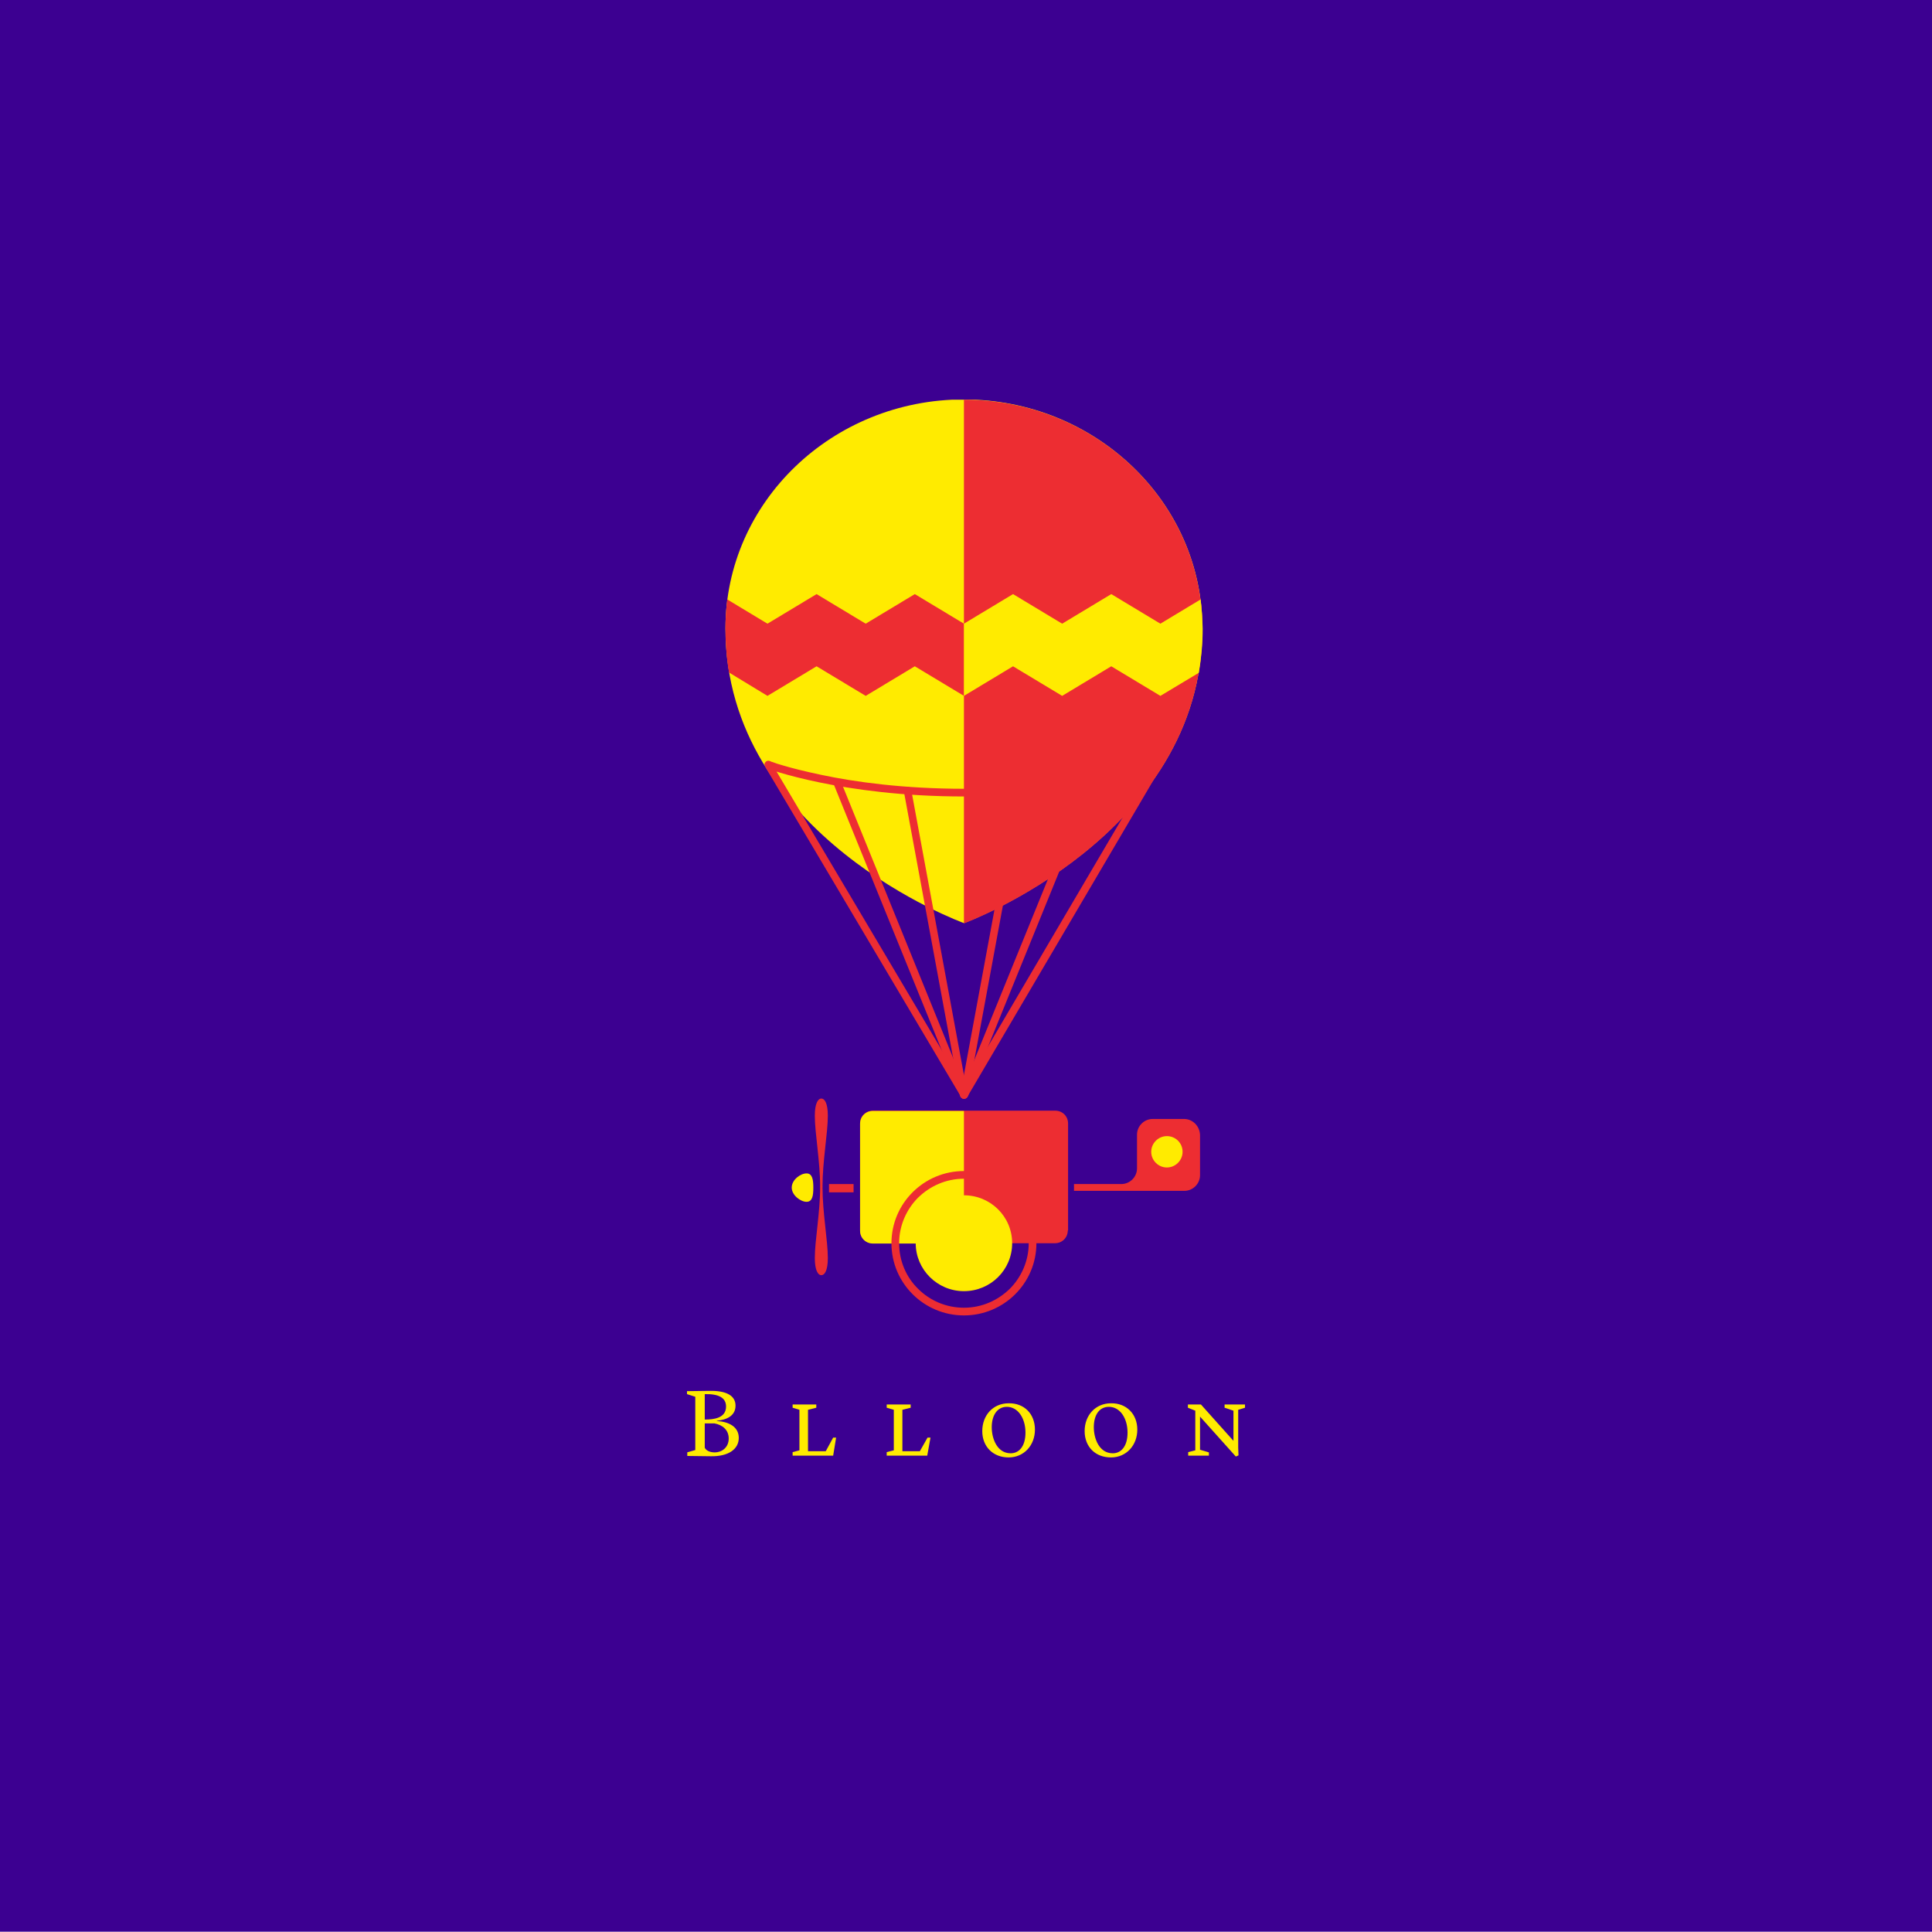 <?xml version="1.0" encoding="utf-8"?>
<!-- Generator: Adobe Illustrator 18.0.0, SVG Export Plug-In . SVG Version: 6.00 Build 0)  -->
<!DOCTYPE svg PUBLIC "-//W3C//DTD SVG 1.1//EN" "http://www.w3.org/Graphics/SVG/1.1/DTD/svg11.dtd">
<svg version="1.1" xmlns="http://www.w3.org/2000/svg" xmlns:xlink="http://www.w3.org/1999/xlink" x="0px" y="0px"
	 viewBox="0 0 653 653" enable-background="new 0 0 653 653" xml:space="preserve">
<g id="Layer_1">
	<rect x="-1" fill="#3C0091" width="654" height="652.9"/>
	<g>
		<defs>
			<rect id="SVGID_1_" x="232.2" y="135.1" width="188.6" height="384.1"/>
		</defs>
		<clipPath id="SVGID_2_">
			<use xlink:href="#SVGID_1_"  overflow="visible"/>
		</clipPath>
		<path clip-path="url(#SVGID_2_)" fill="#ED2D32" d="M400.2,378.2h-10.6c-2.9,0-5.3,2.4-5.3,5.3v4.6v6.8c0,2.9-2.4,5.3-5.3,5.3h-16
			v2.3h27.4h9.9c2.9,0,5.3-2.4,5.3-5.3v-13.6C405.5,380.6,403.1,378.2,400.2,378.2"/>
		<path clip-path="url(#SVGID_2_)" fill="#FFEB00" d="M406.4,212.4c0,70-80.6,99.6-80.6,99.6s-80.6-29.1-80.6-99.6
			c0-42.7,36.1-77.4,80.6-77.4C370.3,135.1,406.4,169.7,406.4,212.4"/>
		<path clip-path="url(#SVGID_2_)" fill="#ED2D32" d="M325.8,135.1c44.5,0,80.6,34.6,80.6,77.4c0,70-80.6,99.6-80.6,99.6V135.1z"/>
		<path clip-path="url(#SVGID_2_)" fill="#ED2D32" d="M276,225.2l16.6,10l16.6-10l16.6,10v-24.4l-16.6-10l-16.6,10l-16.6-10
			l-16.6,10l-13.6-8.2c-0.4,3.2-0.6,6.5-0.6,9.8c0,5.2,0.4,10.2,1.2,14.9l13,7.9L276,225.2z"/>
		<path clip-path="url(#SVGID_2_)" fill="#FFEB00" d="M405.8,202.6l-13.6,8.2l-16.6-10l-16.6,10l-16.6-10l-16.6,10v24.4l16.6-10
			l16.6,10l16.6-10l16.6,10l13-7.8c0.8-4.8,1.3-9.7,1.3-14.9C406.4,209.1,406.2,205.8,405.8,202.6"/>
		<path clip-path="url(#SVGID_2_)" fill="#ED2D32" d="M277.6,431c-1.1,0-2.2-1.6-2.2-5.8c0-6,1.8-15.2,1.8-24.1h0.4h0.4
			c0,8.9,1.8,18.1,1.8,24.1C279.8,429.5,278.7,431,277.6,431"/>
		<path clip-path="url(#SVGID_2_)" fill="#ED2D32" d="M277.6,371.3c-1.1,0-2.2,1.6-2.2,5.8c0,6,1.8,15.2,1.8,24.1h0.4h0.4
			c0-8.9,1.8-18.1,1.8-24.1C279.8,372.8,278.7,371.3,277.6,371.3"/>
		<path clip-path="url(#SVGID_2_)" fill="#ED2D32" d="M360.9,415.9c0,2.4-1.9,4.3-4.3,4.3H295c-2.4,0-4.3-1.9-4.3-4.3v-36.2
			c0-2.4,1.9-4.3,4.3-4.3h61.7c2.4,0,4.3,1.9,4.3,4.3V415.9z"/>
		<path clip-path="url(#SVGID_2_)" fill="#FFEB00" d="M325.8,375.5H295c-2.4,0-4.3,1.9-4.3,4.3v36.2c0,2.4,1.9,4.3,4.3,4.3h30.8
			V375.5z"/>
		<path clip-path="url(#SVGID_2_)" fill="#FFEB00" d="M274.9,401.4c0,2.7-0.3,4.8-2.3,4.8c-2,0-5-2.2-5-4.8c0-2.7,3-4.8,5-4.8
			C274.6,396.6,274.9,398.8,274.9,401.4"/>
		<path clip-path="url(#SVGID_2_)" fill="#FFEB00" d="M399.7,389.3c0,2.9-2.4,5.3-5.3,5.3c-2.9,0-5.3-2.4-5.3-5.3s2.4-5.3,5.3-5.3
			C397.3,384,399.7,386.3,399.7,389.3"/>
		<path clip-path="url(#SVGID_2_)" fill="#FFEB00" d="M342.1,420.2c0,9-7.3,16.2-16.3,16.2c-9,0-16.3-7.3-16.3-16.2
			c0-8.9,7.3-16.2,16.3-16.2C334.8,404,342.1,411.2,342.1,420.2"/>
		<path clip-path="url(#SVGID_2_)" fill="#ED2D32" d="M349,420.2h-1.3c0,6-2.5,11.5-6.4,15.4c-4,3.9-9.4,6.4-15.5,6.4
			c-6,0-11.5-2.4-15.5-6.4c-4-3.9-6.4-9.4-6.4-15.4c0-6,2.5-11.5,6.4-15.4c4-3.9,9.4-6.4,15.5-6.4c6.1,0,11.5,2.4,15.5,6.4
			c4,4,6.4,9.4,6.4,15.4H349h1.3c0-13.4-11-24.4-24.5-24.4c-13.5,0-24.5,10.9-24.5,24.4c0,13.5,11,24.4,24.5,24.4
			c13.5,0,24.5-10.9,24.5-24.4H349z"/>
		<path clip-path="url(#SVGID_2_)" fill="#ED2D32" d="M325.8,370.1l1.1-0.7l-66.2-111.6l-1.1,0.7l-0.5,1.2c0.1,0,25.3,9.5,66.7,9.5
			c41.4,0,65.9-9.5,66.1-9.5l-0.5-1.2l-1.1-0.7l-65.6,111.6L325.8,370.1l1.1-0.7L325.8,370.1l1.1,0.7l65.6-111.6
			c0.3-0.5,0.2-1.1-0.1-1.5c-0.4-0.4-0.9-0.6-1.4-0.4l0,0c-0.6,0.2-24.7,9.3-65.1,9.3c-20.5,0-37-2.3-48.3-4.7
			c-5.7-1.2-10-2.3-13-3.2c-1.5-0.4-2.6-0.8-3.4-1.1c-0.4-0.1-0.7-0.2-0.8-0.3c-0.1,0-0.2-0.1-0.2-0.1l-0.1,0l0,0
			c-0.5-0.2-1.1,0-1.4,0.4c-0.4,0.4-0.4,1-0.1,1.5l66.2,111.6c0.2,0.4,0.7,0.6,1.1,0.6c0.5,0,0.9-0.3,1.1-0.6L325.8,370.1z"/>
		<path clip-path="url(#SVGID_2_)" fill="#ED2D32" d="M281.8,265.1l42.8,105.4c0.3,0.7,1,1,1.7,0.7c0.7-0.3,1-1,0.7-1.7l-42.8-105.4
			c-0.3-0.7-1-1-1.7-0.7C281.9,263.7,281.5,264.5,281.8,265.1"/>
		<path clip-path="url(#SVGID_2_)" fill="#ED2D32" d="M305.5,267.5l19,102.8c0.1,0.7,0.8,1.2,1.5,1c0.7-0.1,1.2-0.8,1-1.5l-19-102.8
			c-0.1-0.7-0.8-1.2-1.5-1C305.9,266.1,305.4,266.8,305.5,267.5"/>
		<path clip-path="url(#SVGID_2_)" fill="#ED2D32" d="M343.6,267l-19,102.8c-0.1,0.7,0.3,1.4,1,1.5c0.7,0.1,1.4-0.3,1.5-1l19-102.8
			c0.1-0.7-0.3-1.4-1-1.5C344.4,265.9,343.7,266.3,343.6,267"/>
		<path clip-path="url(#SVGID_2_)" fill="#ED2D32" d="M367.6,264.2l-42.9,105.4c-0.3,0.7,0,1.4,0.7,1.7c0.7,0.3,1.4-0.1,1.7-0.7
			L370,265.1c0.3-0.6-0.1-1.4-0.7-1.7C368.6,263.2,367.8,263.5,367.6,264.2"/>
	</g>
	<rect x="280.2" y="400.2" fill="#ED2D32" width="8.3" height="2.8"/>
	<g>
		<defs>
			<rect id="SVGID_3_" x="232.2" y="108.4" width="188.6" height="384.1"/>
		</defs>
		<clipPath id="SVGID_4_">
			<use xlink:href="#SVGID_3_"  overflow="visible"/>
		</clipPath>
		<path clip-path="url(#SVGID_4_)" fill="#FFEB00" d="M238.2,481.1v8.2c0.4,0.9,1.6,1.6,3.4,1.6c2.3,0,4.7-1.6,4.7-4.7
			c0-2.9-2.1-4.6-4.8-5.1H238.2z M238.2,479.8c3.1,0,7.2-0.5,7.2-4.4c0-3-2.5-4.3-7.2-4.2V479.8z M232.2,490.9l2.8-0.8v-18l-2.8-0.9
			v-1l7.6-0.1c5.7-0.1,8.8,1.6,8.8,5c0,3.5-3.1,4.8-6.3,5.1v0.1c3.8,0.2,7.4,1.8,7.4,5.7c0,3.8-3.5,6.3-9.4,6.2l-8-0.1V490.9z"/>
	</g>
	<polygon fill="#FFEB00" points="267.9,474.7 267.9,475.8 270.2,476.5 270.2,490.2 267.9,490.8 267.9,492 281.6,492 282.6,485.9 
		281.6,485.9 279.1,490.5 273.1,490.5 273.1,476.5 275.9,475.8 275.9,474.7 	"/>
	<polygon fill="#FFEB00" points="299.7,474.7 299.7,475.8 302.1,476.5 302.1,490.2 299.7,490.8 299.7,492 313.4,492 314.5,485.9 
		313.5,485.9 310.9,490.5 305,490.5 305,476.5 307.8,475.8 307.8,474.7 	"/>
	<g>
		<defs>
			<rect id="SVGID_5_" x="232.2" y="108.4" width="188.6" height="384.1"/>
		</defs>
		<clipPath id="SVGID_6_">
			<use xlink:href="#SVGID_5_"  overflow="visible"/>
		</clipPath>
		<path clip-path="url(#SVGID_6_)" fill="#FFEB00" d="M346.6,484.2c0-4.8-2.5-8.7-6.3-8.7c-3.2,0-5.1,2.8-5.1,6.9
			c0,3.8,1.8,8.8,6.4,8.8C344.4,491.2,346.6,488.9,346.6,484.2 M349.8,483.2c0,5.3-3.7,9.4-8.9,9.4c-5.2,0-8.9-3.6-8.9-8.9
			c0-5.4,3.7-9.4,8.9-9.4C346.2,474.2,349.8,477.9,349.8,483.2"/>
		<path clip-path="url(#SVGID_6_)" fill="#FFEB00" d="M381.1,484.2c0-4.8-2.5-8.7-6.3-8.7c-3.3,0-5.1,2.8-5.1,6.9
			c0,3.8,1.8,8.8,6.4,8.8C378.9,491.2,381.1,488.9,381.1,484.2 M384.4,483.2c0,5.3-3.7,9.4-8.9,9.4c-5.3,0-8.9-3.6-8.9-8.9
			c0-5.4,3.7-9.4,8.9-9.4C380.7,474.2,384.4,477.9,384.4,483.2"/>
	</g>
	<polygon fill="#FFEB00" points="413.9,474.7 413.9,475.8 416.9,476.8 416.9,487 405.9,474.7 401.5,474.7 401.5,475.8 404,476.8 
		404,490.2 401.6,490.8 401.6,492 408.6,492 408.6,490.9 405.6,490 405.6,478.8 417.7,492.3 418.6,491.9 418.5,489.2 418.5,476.5 
		420.8,475.8 420.8,474.7 	"/>
</g>
<g id="Layer_2">
</g>
<g id="Layer_3">
</g>
<g id="Layer_4">
</g>
</svg>
